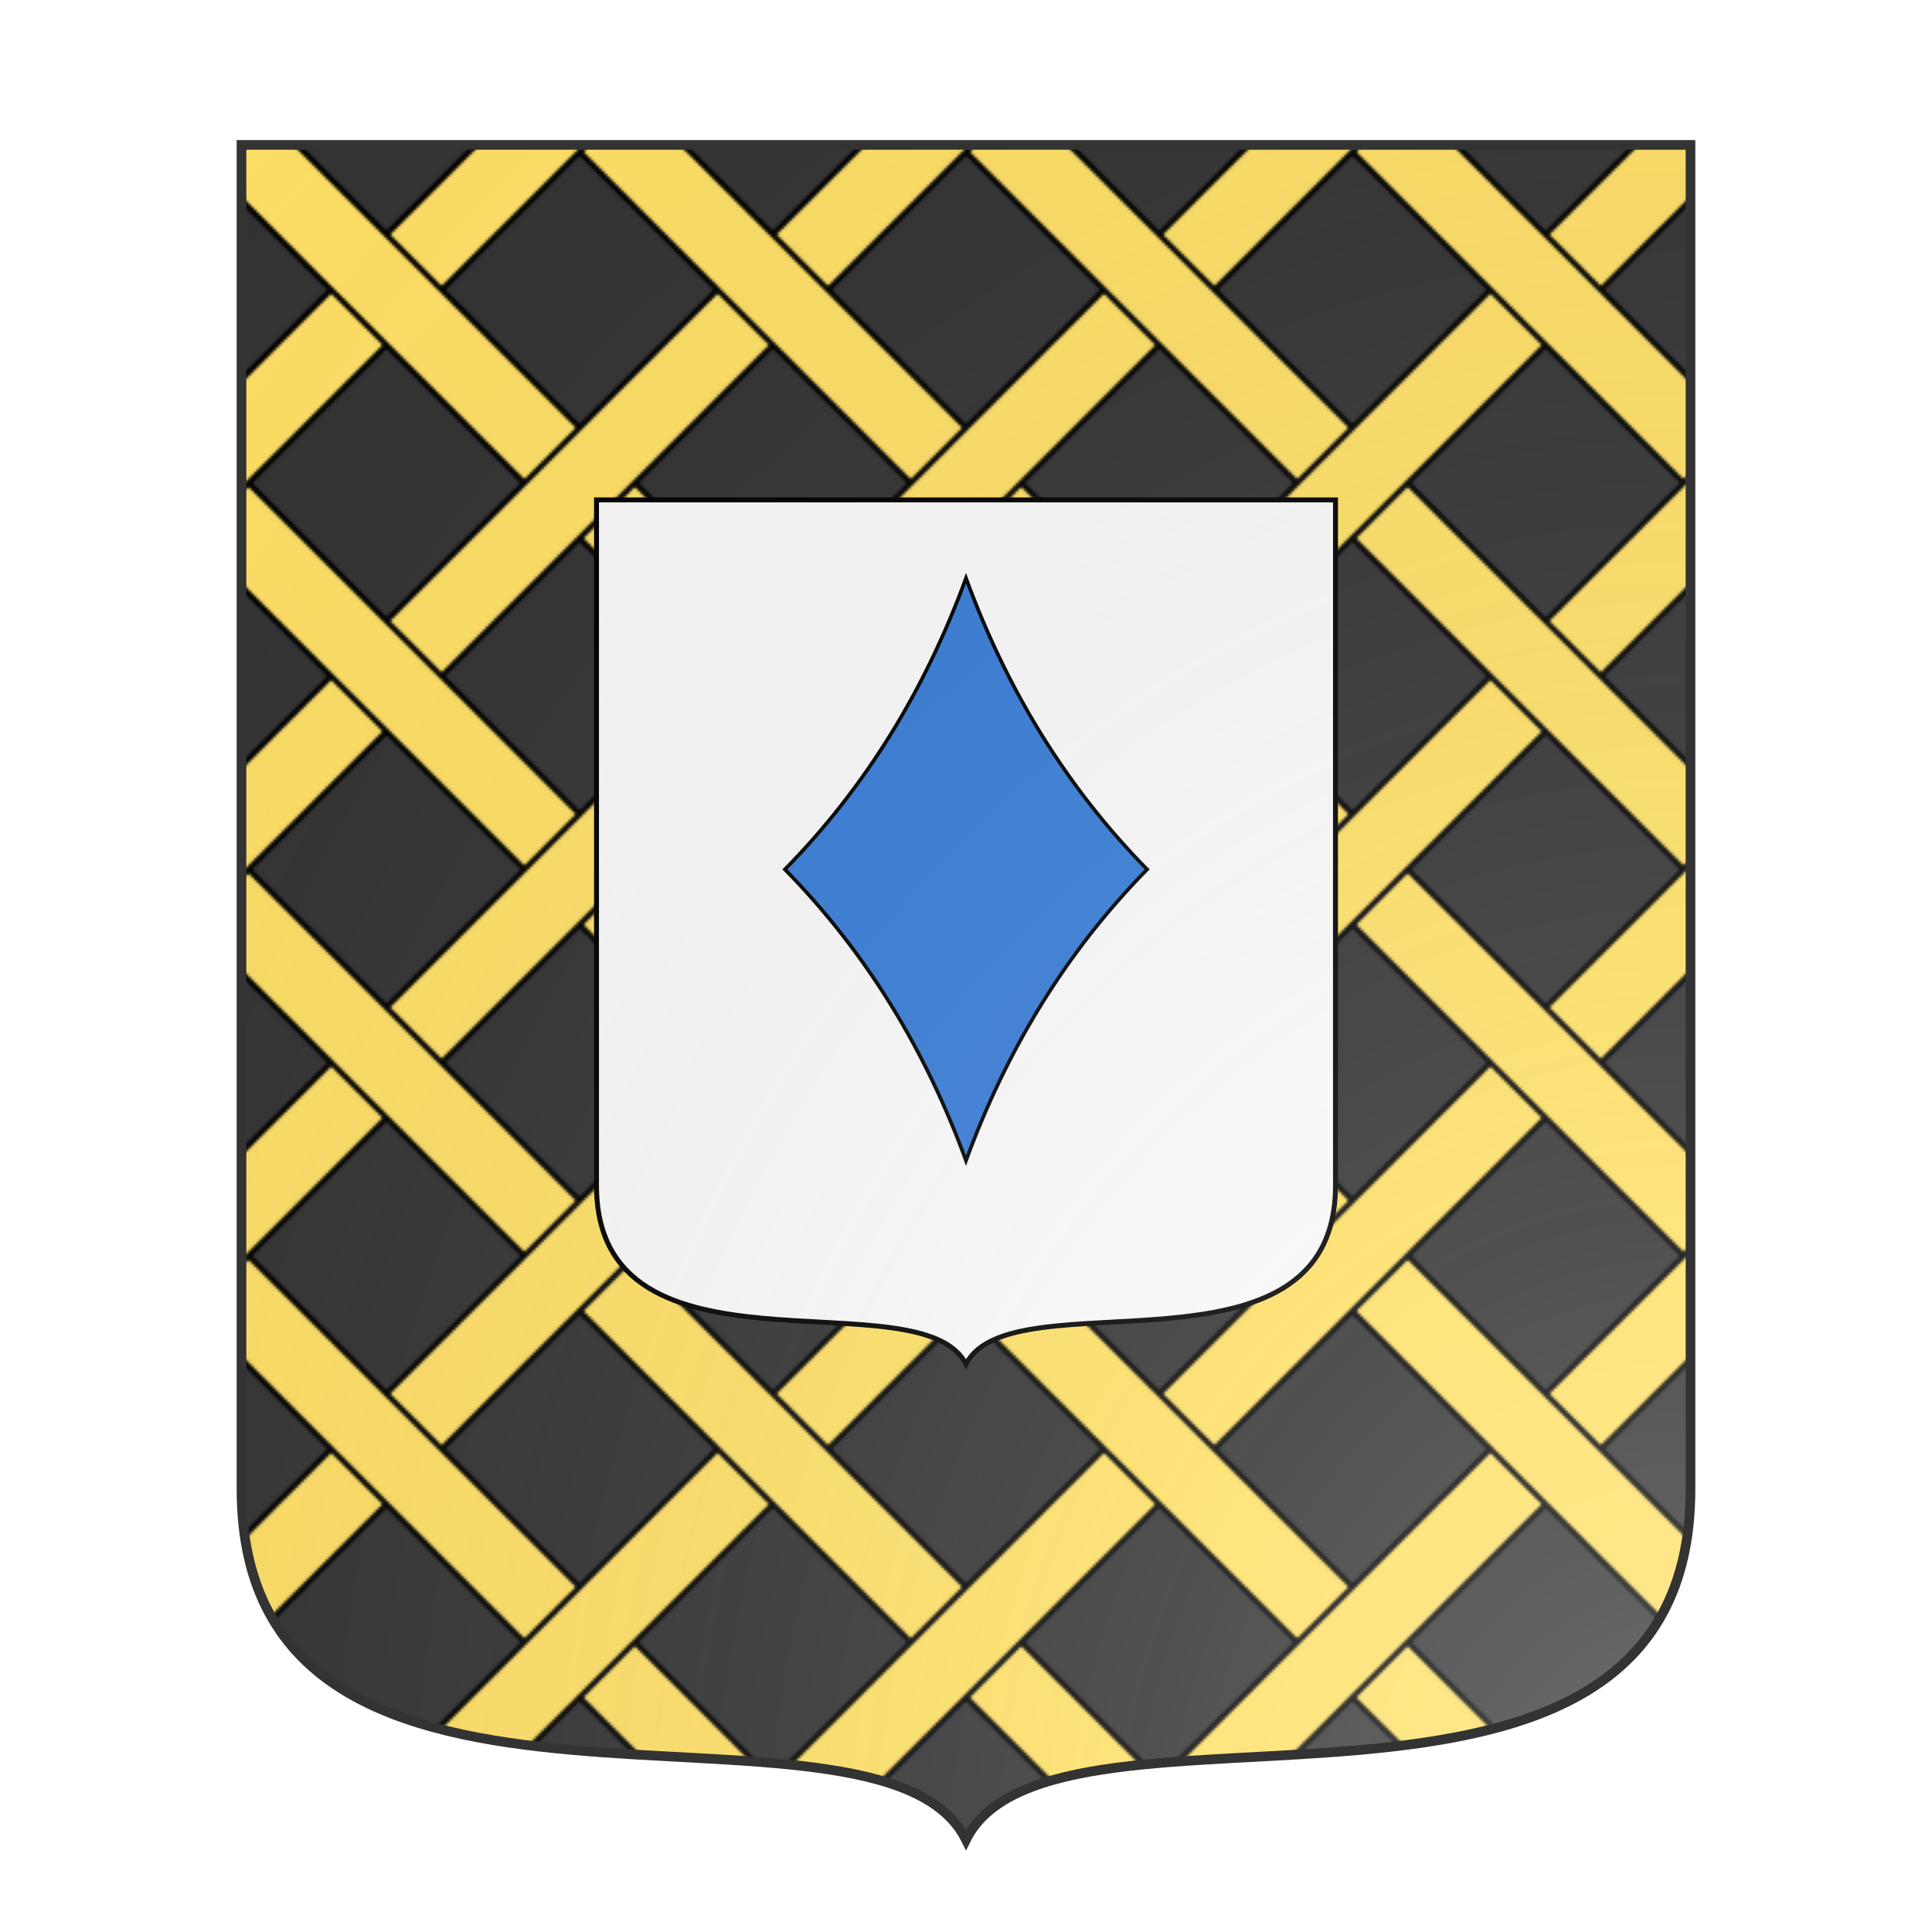 <svg id="coa536488042" width="500" height="500" viewBox="0 10 200 200" xmlns="http://www.w3.org/2000/svg" xmlns:x="http://www.w3.org/1999/xlink"><defs><clipPath id="french_coa536488042"><path d="m 25,25 h 150 v 139.15 c 0,41.745 -66,18.15 -75,36.3 -9,-18.15 -75,5.445 -75,-36.3 v 0 z"/></clipPath><g id="inescutcheon_coa536488042"><path transform="translate(66 66) scale(.34)" d="m 25,25 h 150 v 139.15 c 0,41.745 -66,18.15 -75,36.3 -9,-18.15 -75,5.445 -75,-36.3 v 0 z"/></g><g id="carreau_coa536488042"><path stroke-width=".5" d="M100 59.8C94.4 75.1 86.2 88.6 75 100c11.2 11.4 19.4 24.9 25 40.2 5.6-15.3 13.8-28.8 25-40.2-11.2-11.4-19.4-24.9-25-40.2z"/></g><pattern id="fretty-sable-or" width="0.2" height="0.2" viewBox="0 0 140 140" stroke="#000" stroke-width="2"><rect width="140" height="140" fill="#333333" stroke="none"/><path d="m-15 5 150 150 20-20-150-150z" fill="#ffe066"/><path d="m10 150 140-140-20-20-140 140z" fill="#ffe066" stroke="none"/><path d="m0 120 20 20 120-120-20-20z" fill="none"/></pattern><radialGradient id="backlight" cx="100%" cy="100%" r="150%"><stop stop-color="#fff" stop-opacity=".3" offset="0"/><stop stop-color="#fff" stop-opacity=".15" offset=".25"/><stop stop-color="#000" stop-opacity="0" offset="1"/></radialGradient></defs><g clip-path="url(#french_coa536488042)"><rect x="0" y="0" width="200" height="200" fill="url(#fretty-sable-or)"/><g fill="#fafafa" stroke="#000"><use x:href="#inescutcheon_coa536488042" transform="translate(-50 -50) scale(1.5)"/></g><g fill="#377cd7" stroke="#000"><use x:href="#carreau_coa536488042" transform="translate(25 25) scale(0.75)"/></g></g><path d="m 25,25 h 150 v 139.15 c 0,41.745 -66,18.15 -75,36.3 -9,-18.15 -75,5.445 -75,-36.3 v 0 z" fill="url(#backlight)" stroke="#333"/></svg>